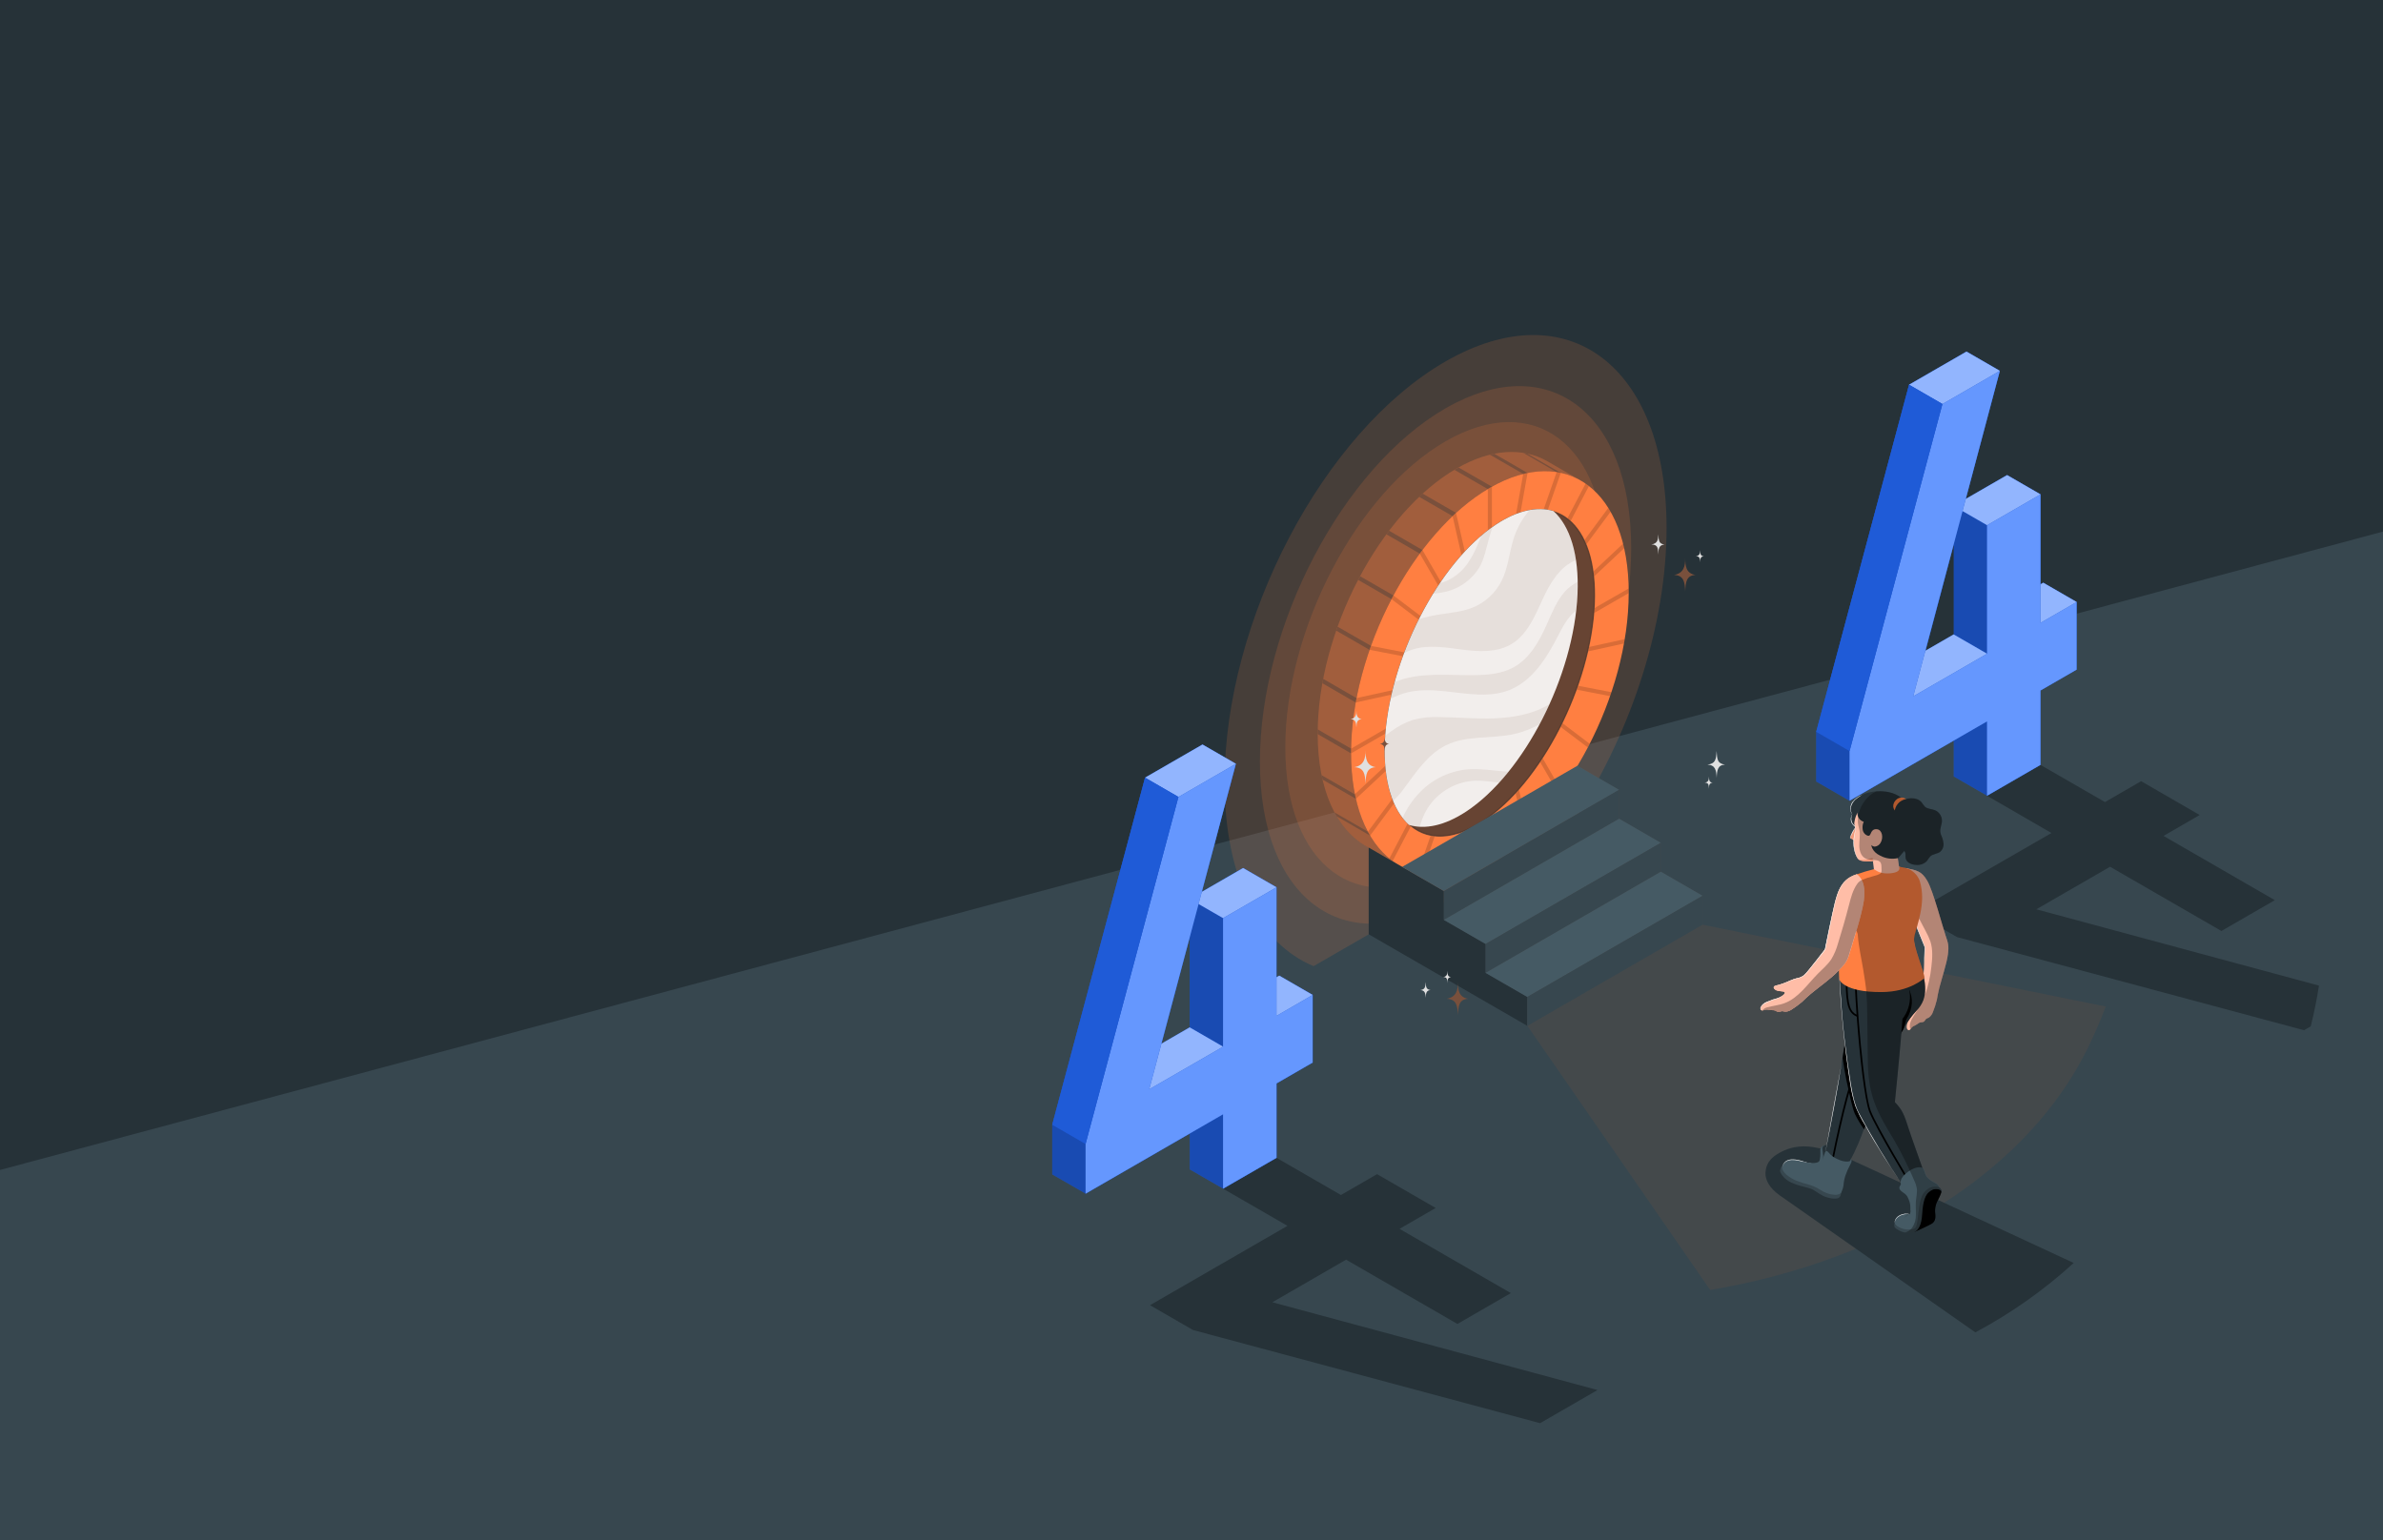 <svg width="1728" height="1117" viewBox="0 0 1728 1117" fill="none" xmlns="http://www.w3.org/2000/svg">
<g clipPath="url(#clip0_423_494)">
<rect width="1728" height="1117" fill="#FFFFFE"/>
<rect width="2066.08" height="768.775" transform="translate(-185.295 846.598) rotate(-15)" fill="#37474F"/>
<rect width="2205.84" height="899.114" transform="translate(-459 40.742) rotate(-15)" fill="#263238"/>
<path opacity="0.2" d="M1234.61 670.692V649.736L1204.34 632.262V611.306L1174.08 593.814V572.875L1143.84 555.4L1013.07 626.725L1047.04 646.238V667.194L1077.3 684.651V705.624L1107.56 723.082V744.055L1240.12 935.631C1371.4 913.469 1471.61 846.627 1513.89 760.239C1518.78 750.254 1523.14 740.194 1526.95 730.062L1234.61 670.692Z" fill="#79503C"/>
<path opacity="0.15" d="M1048.21 262.153C959.733 313.099 888 449.636 888 567.186C888 637.034 913.337 684.465 952.532 700.768L968.716 691.427L1127.84 599.571L1144.43 589.993C1183.34 528.772 1208.49 452.438 1208.49 382.811C1208.42 265.294 1136.7 211.257 1048.21 262.153Z" fill="#FF7F41"/>
<path opacity="0.15" d="M1048.21 296.151C973.862 338.946 913.592 453.677 913.592 552.462C913.592 651.248 973.862 696.658 1048.21 653.897C1122.56 611.136 1182.84 496.353 1182.84 397.568C1182.84 298.783 1122.57 253.373 1048.21 296.151Z" fill="#FF7F41"/>
<path opacity="0.15" d="M1048.21 320.113C984.051 357.168 932.035 456.547 932.035 542.086C932.035 627.625 984.051 666.973 1048.21 629.935C1112.37 592.897 1164.38 493.5 1164.38 407.944C1164.38 322.388 1112.39 283.041 1048.21 320.113Z" fill="#FF7F41"/>
<path d="M979.703 546.145C979.703 472.035 1024.77 385.936 1080.36 353.822C1104.86 339.693 1127.3 338.386 1144.74 347.692L1122.13 334.615C1104.47 324.426 1081.38 325.275 1056.17 339.846C1000.56 371.959 955.504 458.059 955.504 532.169C955.504 572.739 969.005 601.303 990.351 613.598C994.002 615.687 1007.57 623.55 1013.11 626.742C992.542 613.989 979.703 585.798 979.703 546.145Z" fill="#79503C"/>
<path opacity="0.3" d="M979.703 546.145C979.703 472.035 1024.77 385.936 1080.36 353.822C1104.86 339.693 1127.3 338.386 1144.74 347.692L1122.13 334.615C1104.47 324.426 1081.38 325.275 1056.17 339.846C1000.56 371.959 955.504 458.059 955.504 532.169C955.504 572.739 969.005 601.303 990.351 613.598C994.002 615.687 1007.57 623.55 1013.11 626.742C992.542 613.989 979.703 585.798 979.703 546.145Z" fill="#FF7F41"/>
<path d="M1119.91 369.361C1128.69 381.079 1133.39 399.725 1132.34 423.976C1129.81 483.413 1093.65 554.127 1051.61 581.791C1038.84 590.197 1026.96 593.678 1016.74 592.744C1029.51 609.726 1050.91 612.155 1075.81 595.767C1117.87 568.103 1154.03 497.44 1156.56 437.935C1158.29 396.533 1143.31 371.45 1119.91 369.361Z" fill="#79503C"/>
<path opacity="0.15" d="M1120.98 369.977C1129.42 381.864 1133.87 400.303 1132.84 423.997C1132.84 423.997 1132.84 423.997 1132.84 423.997L1132.34 423.976L1120.98 369.977ZM1120.98 369.977C1131.98 371.324 1141.04 377.936 1147.22 389.147C1153.61 400.748 1156.92 417.269 1156.06 437.914C1154.79 467.582 1145.15 500.053 1130.56 528.564C1115.97 557.08 1096.47 581.581 1075.53 595.349L1075.53 595.349C1063.14 603.504 1051.68 606.942 1041.76 606.271C1032.21 605.624 1024.05 601.163 1017.82 593.327C1027.93 593.928 1039.51 590.35 1051.88 582.208L1120.98 369.977Z" fill="black" stroke="black"/>
<path d="M1005.35 387.566L1029.55 401.542L1031.48 398.944L1007.28 384.934C1006.62 385.834 1005.99 386.632 1005.35 387.566Z" fill="#79503C"/>
<path d="M994.24 468.503L969.956 454.56C969.616 455.494 969.293 456.462 968.971 457.413L993.17 471.39C993.51 470.405 993.816 469.437 994.24 468.503Z" fill="#79503C"/>
<path d="M1104.62 328.451L1128.84 342.478C1129.83 342.648 1130.81 342.818 1131.78 343.022L1107.56 329.045C1106.59 328.791 1105.61 328.604 1104.62 328.451Z" fill="#79503C"/>
<path d="M983.117 509.549C983.304 508.496 983.508 507.426 983.711 506.373L959.512 492.397C959.291 493.45 959.087 494.503 958.9 495.572L983.117 509.549Z" fill="#79503C"/>
<path d="M1029.14 360.394L1053.34 374.371C1054.17 373.573 1055.04 372.774 1055.85 372.01L1031.6 358.034C1030.8 358.798 1029.9 359.596 1029.14 360.394Z" fill="#79503C"/>
<path d="M983.236 579.413C983.015 578.479 982.811 577.528 982.607 576.577L982.421 576.153L958.34 562.244C958.561 563.331 958.781 564.401 959.036 565.454L983.236 579.413Z" fill="#79503C"/>
<path d="M1083.52 329.079C1082.5 329.283 1081.44 329.555 1080.41 329.81L1104.62 343.786C1105.68 343.514 1106.73 343.276 1107.77 343.073L1083.52 329.079Z" fill="#79503C"/>
<path d="M1081.87 353.007L1057.67 339.082C1057.16 339.37 1056.67 339.608 1056.17 339.897L1054.7 340.797L1078.9 354.773L1080.36 353.873L1081.87 353.007Z" fill="#79503C"/>
<path d="M984.832 420.596L1009.03 434.572L1010.46 431.923L986.259 417.947C985.749 418.796 985.291 419.679 984.832 420.596Z" fill="#79503C"/>
<path d="M993.51 606.075C992.967 605.141 992.457 604.207 991.931 603.239L967.748 589.28C968.258 590.248 968.801 591.182 969.344 592.116L993.51 606.075Z" fill="#79503C"/>
<path d="M955.504 532.441L979.704 546.434V546.145C979.704 545.109 979.704 544.039 979.704 542.987L955.487 529.01C955.487 530.063 955.487 531.133 955.487 532.169L955.504 532.441Z" fill="#79503C"/>
<path d="M1080.36 353.822C1024.77 385.935 979.704 472.035 979.704 546.145C979.704 620.255 1024.77 654.338 1080.36 622.242C1135.94 590.146 1181.04 504.046 1181.04 429.919C1181.04 355.792 1135.96 321.726 1080.36 353.822ZM1156.5 437.935C1153.97 497.372 1117.82 568.086 1075.75 595.75C1033.69 623.414 1001.68 597.618 1004.21 538.13C1006.74 478.641 1042.93 407.978 1084.96 380.314C1126.99 352.65 1159.05 378.446 1156.5 437.935Z" fill="#FF7F41"/>
<g opacity="0.15">
<path d="M1059.76 402.68C1060.57 401.78 1061.37 400.863 1062.2 399.98L1055.83 372.01C1054.99 372.774 1054.14 373.556 1053.32 374.354L1059.76 402.68Z" fill="black"/>
<path d="M1078.88 354.705V384.696C1079.86 383.932 1080.85 383.184 1081.85 382.471V352.99L1080.36 353.822L1078.88 354.705Z" fill="black"/>
<path d="M1099.34 372.775C1100.43 372.35 1101.52 371.96 1102.59 371.62L1107.68 343.056C1106.65 343.26 1105.59 343.497 1104.54 343.752L1099.34 372.775Z" fill="black"/>
<path d="M1017.29 475.975L1018.35 473.156L994.24 468.486C993.901 469.437 993.561 470.388 993.238 471.339L1017.29 475.975Z" fill="black"/>
<path d="M1028.71 449.466L1030.07 446.749L1010.44 431.906L1009.03 434.573L1028.71 449.466Z" fill="black"/>
<path d="M1176.92 394.325L1155.57 414.347C1155.74 415.536 1155.89 416.741 1156.03 417.998L1177.78 397.619C1177.46 396.533 1177.21 395.412 1176.92 394.325Z" fill="black"/>
<path d="M1004.94 528.433L979.738 542.97C979.738 544.039 979.738 545.092 979.738 546.145V546.434L1004.63 532.067C1004.68 530.861 1004.82 529.639 1004.94 528.433Z" fill="black"/>
<path d="M1009.01 503.809C1009.27 502.739 1009.54 501.669 1009.8 500.582L983.694 506.339C983.491 507.392 983.287 508.462 983.1 509.515L1009.01 503.809Z" fill="black"/>
<path d="M1119.4 369.344C1120.43 369.429 1121.44 369.548 1122.42 369.718L1131.8 342.937C1130.81 342.733 1129.83 342.546 1128.82 342.376L1119.4 369.344Z" fill="black"/>
<path d="M1149.02 391.625C1149.49 392.627 1149.95 393.679 1150.39 394.749L1167.88 371.195C1167.36 370.244 1166.8 369.327 1166.18 368.427L1149.02 391.625Z" fill="black"/>
<path d="M1136.65 375.848C1137.45 376.46 1138.23 377.105 1139 377.801L1152.17 352.566C1151.38 351.937 1150.58 351.343 1149.75 350.766L1136.65 375.848Z" fill="black"/>
<path d="M1042.93 424.74L1044.76 421.972L1031.47 398.927L1029.53 401.542L1042.93 424.74Z" fill="black"/>
<path d="M1101.48 572.807C1100.68 573.741 1099.78 574.641 1099.05 575.524L1105.42 603.579C1106.27 602.815 1107.12 601.982 1107.94 601.184L1101.48 572.807Z" fill="black"/>
<path d="M1133.05 524.561C1132.61 525.478 1132.15 526.378 1131.69 527.278L1151.38 542.155L1152.75 539.454L1133.05 524.561Z" fill="black"/>
<path d="M1118.69 550L1116.85 552.785L1130.18 575.881C1130.83 575.015 1131.49 574.183 1132.12 573.283L1118.69 550Z" fill="black"/>
<path d="M1144.4 497.406C1144.06 498.357 1143.73 499.308 1143.38 500.243L1167.49 504.896C1167.83 503.945 1168.15 502.994 1168.48 502.043L1144.4 497.406Z" fill="black"/>
<path d="M1152.36 469.233C1152.14 470.303 1151.92 471.373 1151.66 472.426L1177.65 466.737C1177.83 465.667 1178 464.614 1178.19 463.561L1152.36 469.233Z" fill="black"/>
<path d="M1181.04 426.795L1156.32 440.975C1156.32 442.164 1156.16 443.352 1156.08 444.558L1181.04 430.208V429.919C1181.04 428.867 1181.04 427.831 1181.04 426.795Z" fill="black"/>
<path d="M1081.85 621.342V591.386C1080.87 592.15 1079.86 592.897 1078.88 593.61V623.091L1080.36 622.242C1080.85 621.954 1081.36 621.631 1081.85 621.342Z" fill="black"/>
<path d="M1010.9 582.674C1010.44 581.638 1010 580.568 1009.58 579.447L991.931 603.222C992.44 604.19 992.984 605.141 993.527 606.058L1010.9 582.674Z" fill="black"/>
<path d="M1023.01 599.401C1022.23 598.756 1021.46 598.077 1020.72 597.346L1007.47 622.684C1008.25 623.329 1009.05 623.94 1009.86 624.535L1023.01 599.401Z" fill="black"/>
<path d="M1060.81 603.545C1059.72 603.952 1058.65 604.309 1057.58 604.649L1052.49 633.128C1053.54 632.924 1054.59 632.703 1055.65 632.449L1060.81 603.545Z" fill="black"/>
<path d="M1040.35 606.653C1039.33 606.551 1038.34 606.398 1037.36 606.211L1028.09 632.873C1029.07 633.111 1030.06 633.298 1031.04 633.468L1040.35 606.653Z" fill="black"/>
<path d="M1004.89 559.188C1004.75 557.965 1004.63 556.708 1004.53 555.435L982.455 576.034C982.692 577.172 982.93 578.293 983.185 579.43L1004.89 559.188Z" fill="black"/>
</g>
<path d="M1107.53 744.072L992.491 677.655V614.77L1016.71 628.746L1047 646.255V667.211L1077.27 684.669V705.642L1107.53 723.099V744.072Z" fill="#263238"/>
<path d="M1016.74 628.78L1143.84 555.4L1174.08 572.875L1047 646.255L1016.74 628.78Z" fill="#455A64"/>
<path d="M1047 646.255V667.211L1174.08 593.831V572.875L1047 646.255Z" fill="#37474F"/>
<path d="M1047 667.211L1174.08 593.831L1204.34 611.306L1077.27 684.669L1047 667.211Z" fill="#455A64"/>
<path d="M1077.27 684.669V705.642L1204.34 632.262V611.306L1077.27 684.669Z" fill="#37474F"/>
<path d="M1077.27 705.642L1204.34 632.262L1234.61 649.736L1107.53 723.099L1077.27 705.642Z" fill="#455A64"/>
<path d="M1107.53 723.099V744.072L1234.61 670.692V649.736L1107.53 723.099Z" fill="#37474F"/>
<path d="M1143.92 430.785C1141.39 490.223 1105.22 560.937 1063.17 588.618C1047.55 598.892 1033.32 601.796 1021.7 598.314C1009.81 587.463 1003.02 566.677 1004.21 538.164C1006.76 478.726 1042.93 408.012 1084.96 380.348C1100.6 370.057 1114.86 367.17 1126.46 370.669C1138.42 381.537 1145.14 402.255 1143.92 430.785Z" fill="#79503C"/>
<path opacity="0.9" d="M1143.92 430.785C1141.39 490.223 1105.22 560.937 1063.17 588.618C1047.55 598.892 1033.32 601.796 1021.7 598.314C1009.81 587.463 1003.02 566.677 1004.21 538.164C1006.76 478.726 1042.93 408.012 1084.96 380.348C1100.6 370.057 1114.86 367.17 1126.46 370.669C1138.42 381.537 1145.14 402.255 1143.92 430.785Z" fill="white"/>
<path opacity="0.1" d="M1062.98 558.151C1049.86 559.671 1037.71 565.847 1028.75 575.558C1023.91 580.754 1019.96 586.717 1017.06 593.203C1018.46 595.03 1020.01 596.734 1021.7 598.297C1024.2 599.028 1026.78 599.472 1029.38 599.622C1030.06 597.924 1030.57 596.14 1031.16 594.425C1034.1 586.439 1039.33 579.499 1046.2 574.48C1053.07 569.461 1061.28 566.586 1069.78 566.218C1075.6 566.065 1081.38 567.118 1087.17 567.576C1089.46 565.046 1091.7 562.482 1093.96 559.697C1083.7 559.17 1073.12 557.132 1062.98 558.151ZM1060.47 471.186C1072.36 472.731 1085.33 473.393 1095.73 467.314C1107.49 460.419 1113.08 446.748 1118.75 434.368C1124.03 422.872 1131.25 410.729 1142.78 406.28C1140.39 390.198 1134.65 378.09 1126.45 370.618C1120.85 369.007 1114.95 368.757 1109.24 369.887C1103.49 376.475 1099.3 384.277 1096.98 392.711C1094.27 402.221 1093.31 412.326 1088.95 421.173C1084.51 430.069 1076.96 437.033 1067.74 440.754C1060.47 443.641 1052.57 444.337 1044.85 445.526C1039.46 446.322 1034.13 447.49 1028.9 449.024C1024.87 457.036 1021.27 465.262 1018.13 473.665C1020.22 472.599 1022.39 471.707 1024.62 470.999C1036.15 467.45 1048.58 469.657 1060.47 471.186ZM1072.63 411.748C1076.43 405.176 1077.72 397.517 1079.81 390.198C1080.56 387.464 1081.51 384.798 1082.39 382.131C1079.68 384.045 1076.98 386.128 1074.31 388.381C1070.47 397.704 1066.74 407.061 1059.66 414.092C1056.05 417.628 1051.74 420.37 1047 422.141C1046.11 422.44 1045.19 422.651 1044.25 422.77C1042.52 425.317 1040.82 427.921 1039.16 430.581C1042.99 430.274 1046.79 429.626 1050.5 428.645C1059.7 425.885 1067.58 419.857 1072.65 411.697L1072.63 411.748ZM1143.95 422.056C1140.63 423.778 1137.63 426.045 1135.06 428.764C1128.74 435.693 1125.34 444.677 1121.47 453.236C1116.07 465.429 1109.02 477.843 1097.29 484.16C1089.48 488.355 1080.31 489.408 1071.53 489.645C1054.8 490.104 1037.82 487.947 1021.46 491.53C1017.94 492.3 1014.49 493.397 1011.17 494.808C1010.04 498.872 1009.05 502.92 1008.2 506.95C1012.01 504.935 1016.04 503.367 1020.21 502.28C1044.37 496.167 1071.15 509.582 1094.3 500.582C1111.28 493.942 1121.62 477.079 1129.96 460.878C1133.36 454.272 1137.01 447.292 1142.87 442.91C1143.32 438.869 1143.64 434.861 1143.82 430.887C1144.04 427.745 1144.07 424.841 1144.02 422.005L1143.95 422.056ZM1083.67 521.045C1070.59 521.521 1057.53 520.298 1044.46 520.111C1037.76 519.747 1031.04 520.434 1024.55 522.149C1018.87 524.07 1013.53 526.872 1008.73 530.453C1007.25 531.506 1005.82 532.593 1004.41 533.697C1004.31 535.208 1004.21 536.703 1004.14 538.18C1003.41 555.417 1005.6 569.801 1010.07 580.907C1012.95 578.402 1015.52 575.55 1017.71 572.416C1026.69 560.274 1035.35 546.841 1048.97 540.337C1063.6 533.357 1080.83 535.854 1096.73 532.661C1103.68 531.241 1110.36 528.712 1116.51 525.172C1119.03 520.462 1121.4 515.662 1123.63 510.771C1122.95 511.179 1122.25 511.569 1121.56 511.96C1110.06 518.26 1096.8 520.519 1083.74 520.994L1083.67 521.045Z" fill="#79503C"/>
<path d="M1222.03 404.895C1222.03 410.669 1220.95 415.798 1213.88 417.037C1221.12 417.343 1221.62 422.132 1222.03 428.823C1222.27 422.183 1222.9 417.343 1229.45 417.037C1222.69 415.916 1222.03 410.669 1222.03 404.895Z" fill="#79503C"/>
<path d="M1057.2 712.289C1057.2 718.063 1056.12 723.192 1049.05 724.431C1056.29 724.737 1056.8 729.526 1057.2 736.217C1057.44 729.56 1058.07 724.737 1064.62 724.431C1057.83 723.293 1057.2 718.063 1057.2 712.289Z" fill="#79503C"/>
<path d="M1004.1 534.384C1004.1 536.914 1003.62 539.139 1000.53 539.682C1003.69 539.818 1003.93 541.941 1004.1 544.777C1004.2 541.873 1004.47 539.682 1007.34 539.682C1004.37 539.19 1004.1 536.914 1004.1 534.384Z" fill="#79503C"/>
<path d="M990.209 544.318C990.209 550.075 989.105 555.204 982.058 556.444C989.292 556.749 989.801 561.538 990.209 568.246C990.43 561.589 991.058 556.766 997.63 556.444C990.837 555.408 990.209 550.075 990.209 544.318Z" fill="#E0E0E0"/>
<path d="M983.586 515.381C983.586 518.353 983.026 520.968 979.408 521.613C983.111 521.766 983.382 524.246 983.586 527.659C983.705 524.263 984.028 521.766 987.407 521.613C983.909 521.036 983.586 518.353 983.586 515.381Z" fill="#E0E0E0"/>
<path d="M1202.42 387.539C1202.42 390.936 1202.33 394.162 1197.46 394.927C1202.55 394.927 1202.21 398.102 1202.47 402.178C1202.6 398.102 1202.96 395.181 1206.99 394.994C1202.83 394.298 1202.94 392.379 1202.42 387.539Z" fill="#E0E0E0"/>
<path d="M1244.77 544.709C1244.41 551.077 1243.91 553.828 1238.15 554.593C1244.01 554.915 1244.5 558.804 1244.84 564.221C1245.03 558.804 1245.5 554.864 1250.85 554.593C1245.35 553.71 1245.21 551.162 1244.77 544.709Z" fill="#E0E0E0"/>
<path d="M1033.8 712.34C1033.6 716.059 1033.31 717.655 1029.95 718.114C1033.34 718.301 1033.65 720.542 1033.85 723.701C1033.96 720.542 1034.23 718.25 1037.35 718.114C1034.19 717.57 1034.06 716.11 1033.8 712.34Z" fill="#E0E0E0"/>
<path d="M1232.75 398.985C1232.75 401.04 1232.75 403.01 1229.74 403.469C1232.87 403.469 1232.63 405.388 1232.78 407.85C1232.87 405.388 1233.07 403.621 1235.5 403.503C1232.99 403.078 1233.05 401.923 1232.75 398.985Z" fill="#E0E0E0"/>
<path d="M1239.15 563.22C1239.15 565.258 1239.15 567.227 1236.14 567.686C1239.25 567.686 1239.01 569.622 1239.17 572.084C1239.25 569.622 1239.47 567.839 1241.9 567.737C1239.39 567.295 1239.46 566.141 1239.15 563.22Z" fill="#E0E0E0"/>
<path d="M1049.48 704.239C1049.48 706.277 1049.48 708.247 1046.47 708.706C1049.6 708.706 1049.36 710.625 1049.51 713.087C1049.6 710.625 1049.82 708.858 1052.24 708.74C1049.77 708.332 1049.83 707.16 1049.48 704.239Z" fill="#E0E0E0"/>
<path d="M1476.62 659.532L1530.09 628.658L1610.83 675.257L1649.56 652.892L1568.85 606.293L1595.07 591.145L1552.61 566.605L1526.39 581.753L1479.59 554.769L1440.83 577.151L1487.59 604.204L1387.88 661.671L1419.08 679.673L1670.72 747.227L1675.61 744.408C1678.01 734.763 1680 724.919 1681.57 714.877L1476.62 659.532Z" fill="#263238"/>
<path d="M1481.64 422.648L1479.64 423.803V358.557L1455.42 344.581L1425.46 361.869L1450.17 268.976L1425.97 255L1384.32 279.047L1317 530.756V566.843L1341.2 580.819L1416.75 537.175V563.175L1440.97 577.151L1479.59 554.769V500.834L1505.79 485.702V436.624L1481.64 422.648ZM1416.75 460.161L1396.26 472.049L1416.75 394.916V460.161Z" fill="#246BFD"/>
<path opacity="0.3" d="M1481.64 422.648L1479.64 423.803V358.557L1455.42 344.581L1425.46 361.869L1450.17 268.976L1425.97 255L1384.32 279.047L1317 530.756V566.843L1341.2 580.819L1416.75 537.175V563.175L1440.97 577.151L1479.59 554.769V500.834L1505.79 485.702V436.624L1481.64 422.648ZM1416.75 460.161L1396.26 472.049L1416.75 394.916V460.161Z" fill="black"/>
<path d="M1479.62 451.755V358.557L1440.88 380.923V474.138L1387.39 505.011L1450.17 268.976L1408.52 293.023L1341.2 544.732V580.752L1440.88 523.216V577.151L1479.62 554.769V500.834L1505.84 485.702V436.624L1479.62 451.755Z" fill="#246BFD"/>
<path opacity="0.3" d="M1479.62 451.755V358.557L1440.88 380.923V474.138L1387.39 505.011L1450.17 268.976L1408.52 293.023L1341.2 544.732V580.752L1440.88 523.216V577.151L1479.62 554.769V500.834L1505.84 485.702V436.624L1479.62 451.755Z" fill="white"/>
<path d="M1450.17 268.976L1425.97 255L1384.32 279.047L1408.52 293.023L1450.17 268.976Z" fill="#246BFD"/>
<path opacity="0.5" d="M1450.17 268.976L1425.97 255L1384.32 279.047L1408.52 293.023L1450.17 268.976Z" fill="white"/>
<path d="M1455.42 344.581L1479.62 358.557L1440.88 380.923L1423.12 370.665L1425.47 361.869L1455.42 344.581Z" fill="#246BFD"/>
<path opacity="0.5" d="M1455.42 344.581L1479.62 358.557L1440.88 380.923L1423.12 370.665L1425.47 361.869L1455.42 344.581Z" fill="white"/>
<path d="M1440.88 474.138L1416.67 460.161L1396.17 471.998L1387.39 505.011L1440.88 474.138Z" fill="#246BFD"/>
<path opacity="0.5" d="M1440.88 474.138L1416.67 460.161L1396.17 471.998L1387.39 505.011L1440.88 474.138Z" fill="white"/>
<path d="M1505.84 436.624L1481.64 422.648L1479.62 423.803V451.755L1505.84 436.624Z" fill="#246BFD"/>
<path opacity="0.5" d="M1479.62 451.755L1505.84 436.624L1481.64 422.648L1479.62 423.803V451.755Z" fill="white"/>
<path d="M1341.2 544.733L1317 530.756L1384.32 279.047L1408.52 293.023L1341.2 544.733Z" fill="#246BFD"/>
<path opacity="0.15" d="M1341.2 544.733L1317 530.756L1384.32 279.047L1408.52 293.023L1341.2 544.733Z" fill="black"/>
<path d="M1041.07 876.161L998.559 851.622L972.356 866.753L925.638 839.786L886.885 862.151L933.603 889.119L833.917 946.671L865.114 964.689L1116.77 1032.24L1158.43 1008.2L922.615 944.549L976.109 913.658L1056.83 960.274L1095.58 937.892L1014.85 891.293L1041.07 876.161Z" fill="#263238"/>
<path d="M927.642 707.648L925.638 708.819V643.506L901.421 629.53L871.465 646.903L896.174 554.01L871.974 540.034L830.317 564.047L763 815.773V851.792L787.267 865.768L862.753 822.192V848.175L886.953 862.151L925.706 839.786V785.834L951.909 770.702V721.624L927.642 707.648ZM862.685 745.161L842.188 757.049L862.685 679.984V745.161Z" fill="#246BFD"/>
<path opacity="0.3" d="M927.642 707.648L925.638 708.819V643.506L901.421 629.53L871.465 646.903L896.174 554.01L871.974 540.034L830.317 564.047L763 815.773V851.792L787.267 865.768L862.753 822.192V848.175L886.953 862.151L925.706 839.786V785.834L951.909 770.702V721.624L927.642 707.648ZM862.685 745.161L842.188 757.049L862.685 679.984V745.161Z" fill="black"/>
<path d="M925.638 736.772V643.557L886.885 665.923V759.138L833.391 790.011L896.191 553.976L854.534 578.023L787.199 829.732V865.769L886.885 808.216V862.151L925.638 839.786V785.834L951.841 770.702V721.624L925.638 736.772Z" fill="#246BFD"/>
<path opacity="0.3" d="M925.638 736.772V643.557L886.885 665.923V759.138L833.391 790.011L896.191 553.976L854.534 578.023L787.199 829.732V865.769L886.885 808.216V862.151L925.638 839.786V785.834L951.841 770.702V721.624L925.638 736.772Z" fill="white"/>
<path d="M896.191 553.976L871.974 540L830.317 564.047L854.534 578.023L896.191 553.976Z" fill="#246BFD"/>
<path opacity="0.5" d="M896.191 553.976L871.974 540L830.317 564.047L854.534 578.023L896.191 553.976Z" fill="white"/>
<path d="M901.421 629.581L925.638 643.557L886.885 665.922L869.121 655.682L871.465 646.885L901.421 629.581Z" fill="#246BFD"/>
<path opacity="0.5" d="M901.421 629.581L925.638 643.557L886.885 665.922L869.121 655.682L871.465 646.885L901.421 629.581Z" fill="white"/>
<path d="M886.885 759.137L862.685 745.161L842.188 756.998L833.391 790.011L886.885 759.137Z" fill="#246BFD"/>
<path opacity="0.5" d="M886.885 759.137L862.685 745.161L842.188 756.998L833.391 790.011L886.885 759.137Z" fill="white"/>
<path d="M951.841 721.624L927.642 707.647L925.638 708.819V736.772L951.841 721.624Z" fill="#246BFD"/>
<path opacity="0.5" d="M925.638 736.772L951.841 721.624L927.642 707.647L925.638 708.819V736.772Z" fill="white"/>
<path d="M787.199 829.732L763 815.773L830.317 564.047L854.534 578.023L787.199 829.732Z" fill="#246BFD"/>
<path opacity="0.15" d="M787.199 829.732L763 815.773L830.317 564.047L854.534 578.023L787.199 829.732Z" fill="black"/>
<path d="M1336.07 838.364C1329.3 835.274 1322.13 833.131 1314.77 831.996C1310.27 831.25 1305.67 831.29 1301.19 832.115C1297.99 832.768 1294.9 833.842 1291.98 835.308C1282 840.266 1280.55 845.786 1280.23 850.456C1279.91 855.126 1282.49 861.375 1290.74 867.149L1432.39 966.376C1458.17 952.64 1482.13 935.73 1503.72 916.041C1442.17 887.443 1341.74 840.793 1336.07 838.364Z" fill="#263238"/>
<path d="M1381.39 629.535C1390.09 631.233 1393.48 631.828 1397.64 639.028C1401.81 646.229 1408.87 672.992 1410.81 678.546C1412.74 684.099 1413.32 686.12 1412.5 692.301C1411.67 698.754 1407.87 710.217 1406.27 716.501C1405.52 719.405 1405.03 722.241 1404.49 725.213C1403.74 728.254 1402.77 731.239 1401.6 734.145C1401.1 735.562 1400.23 736.818 1399.07 737.779C1398.36 738.408 1397.37 738.476 1396.69 739.053C1396.01 739.63 1395.83 740.649 1394.88 741.125C1393.93 741.6 1392.6 741.329 1391.67 741.872C1390.75 742.547 1389.79 743.171 1388.8 743.74C1387.89 744.006 1387.05 744.489 1386.37 745.15C1385.76 745.812 1385.18 747.306 1384.08 747.187C1382.97 747.069 1382.65 745.88 1382.6 744.861C1382.64 742.862 1383.32 740.927 1384.53 739.342C1385.62 737.576 1386.8 735.875 1388.08 734.247C1389.33 732.737 1390.22 730.968 1390.7 729.068C1391.09 727.794 1390.97 726.181 1389.32 726.911C1387.4 727.794 1385.37 729.628 1383.06 729.22C1381.46 728.949 1381.36 727.692 1382.29 726.639C1383.83 724.904 1385.24 723.059 1386.5 721.12C1387.8 719.133 1388.87 717.044 1390.21 715.108C1390.93 714.102 1391.72 713.143 1392.57 712.238C1394.91 709.691 1394.81 706.21 1395.08 702.966C1395.45 698.466 1395.78 686.918 1395.78 686.918L1385.25 660.986L1381.39 629.535Z" fill="#FFBDA7"/>
<path d="M1395.1 702.966C1395.2 697.616 1395.42 692.267 1395.62 686.918C1392.23 678.664 1388.59 669.579 1385.26 660.986C1388.93 669.579 1392.5 678.211 1395.96 686.884C1395.69 692.25 1395.45 697.616 1395.1 702.966V702.966Z" fill="white"/>
<path d="M1322.69 830.927C1325.67 829.874 1327.9 829.772 1327.87 831.249C1327.46 833.07 1326.82 834.829 1325.95 836.48L1323.57 839.757L1322.43 842.984C1322.43 842.984 1321.04 844.682 1320.95 844.852C1320.87 845.022 1320.41 838.823 1320.41 838.823C1320.41 838.823 1318.73 831.691 1322.69 830.927Z" fill="#263238"/>
<path d="M1354.78 704.851C1354.78 704.851 1347.99 712.918 1343.96 728.032C1340.25 742.079 1337.42 756.343 1335.47 770.742C1334.51 777.178 1332.94 785.296 1330.63 797.913C1328.85 807.627 1323.25 837.414 1323.25 837.414C1323.25 837.414 1326.47 842.78 1330.38 844.411C1335.98 846.754 1341.38 845.684 1342.1 840.674C1342.1 840.674 1345.8 834.765 1351.42 819.515C1354.12 812.514 1356.28 805.315 1357.87 797.981C1358.43 793.379 1358.59 788.737 1358.37 784.107L1380.92 744.895C1383.41 740.599 1386.4 736.61 1389.82 733.008C1391.93 730.845 1393.59 728.282 1394.69 725.468C1398.43 715.278 1392.99 701.574 1392.99 701.574L1354.78 704.851Z" fill="#263238"/>
<path d="M1335.56 770.725C1331.92 793.056 1327.76 815.303 1323.33 837.481C1327.24 815.201 1331.41 792.971 1335.56 770.725Z" fill="white"/>
<path d="M1326.76 854.65L1325.56 854.413C1325.64 853.954 1334.68 807.457 1340.99 787.928C1347.31 768.398 1363.87 729.611 1364.04 729.22L1365.17 729.713C1365.01 730.086 1348.48 768.857 1342.18 788.318C1335.88 807.78 1326.86 854.192 1326.76 854.65Z" fill="black"/>
<path d="M1384.47 717.91H1347.43C1346.07 721.199 1344.94 724.575 1344.03 728.015C1340.61 740.948 1337.97 754.076 1336.14 767.328C1337.04 773.391 1338.05 779.623 1338.99 783.903C1341.48 795.213 1343.05 803.194 1345.02 807.865C1346.92 811.812 1349.16 815.586 1351.73 819.141C1354.36 812.282 1356.47 805.23 1358.03 798.049C1358.58 793.446 1358.75 788.805 1358.52 784.174L1380.59 745.88L1382.17 739.851C1387.66 730.732 1387.03 723.888 1384.47 717.91Z" fill="black"/>
<path d="M1292.32 845.99C1291.66 845.684 1290.84 848.282 1290.78 849.216C1290.71 850.15 1292.47 853.954 1297.11 856.756C1301.75 859.558 1309.71 861.121 1312.7 862.055C1315.69 862.989 1318.08 865.451 1322.02 867.37C1325.52 869.068 1330.8 869.968 1333.11 868.933C1333.56 868.667 1333.94 868.308 1334.23 867.88C1334.53 867.451 1334.72 866.965 1334.81 866.453C1335.44 864.534 1335.39 864.093 1335.15 864.025L1292.32 845.99Z" fill="#37474F"/>
<path d="M1336.8 859.779C1336.49 861.741 1335.84 863.632 1334.88 865.367C1334.2 865.875 1333.43 866.243 1332.61 866.45C1331.8 866.657 1330.94 866.699 1330.11 866.572C1326.51 866.315 1323.05 865.107 1320.07 863.074C1317.8 861.595 1315.34 860.413 1312.77 859.559C1309.23 858.705 1305.75 857.604 1302.36 856.264C1299.83 855.196 1297.48 853.753 1295.38 851.985C1293.68 850.388 1292.1 848.588 1292.27 846.347C1292.65 844.935 1293.46 843.677 1294.59 842.743C1295.71 841.81 1297.1 841.247 1298.55 841.133C1301.34 840.991 1304.13 841.413 1306.76 842.373C1309.3 843.235 1311.94 843.805 1314.62 844.071C1316.45 844.224 1318.61 845.769 1320.04 844.156C1321.73 842.288 1322.4 837.872 1323.53 835.665C1323.72 835.308 1323.98 834.918 1324.37 834.833C1324.76 834.748 1325.4 835.223 1325.76 835.699C1327.42 837.774 1329.55 839.427 1331.98 840.522C1338.53 843.765 1341.57 842.05 1341.57 842.05L1342.18 840.691C1342.18 840.691 1343.49 841.422 1341.82 844.479C1340.42 846.992 1339.24 849.623 1338.29 852.341C1337.47 854.743 1336.96 857.245 1336.8 859.779V859.779Z" fill="#455A64"/>
<path d="M1292.32 846.346C1294.38 838.738 1303 840.776 1308.57 842.695C1310.55 843.391 1312.59 843.863 1314.67 844.105C1312.57 844.011 1310.49 843.639 1308.49 843.001C1302.99 841.303 1294.72 839.129 1292.32 846.397V846.346Z" fill="white"/>
<path d="M1307.98 842.712C1305.18 842.967 1304.41 847.501 1304.41 847.501C1306.92 848.849 1309.66 849.735 1312.48 850.116C1314.44 850.456 1316.46 850.051 1318.14 848.98C1319.82 847.909 1321.04 846.249 1321.56 844.325C1322.75 840.538 1321.67 835.24 1321.45 833.525C1321.32 832.935 1321.42 832.319 1321.74 831.806C1322.06 831.293 1322.56 830.922 1323.14 830.773C1322.66 830.818 1322.2 830.962 1321.77 831.195C1321.35 831.428 1320.98 831.745 1320.69 832.127C1320.39 832.51 1320.18 832.949 1320.06 833.417C1319.94 833.885 1319.92 834.373 1320 834.849C1320.09 836.887 1320 840.912 1319.14 842.253C1318.27 843.595 1313.94 844.189 1307.98 842.712Z" fill="#455A64"/>
<path d="M1378.18 704.851C1382.26 709.672 1384.65 715.697 1384.98 722.003C1385.26 728.129 1383.33 734.153 1379.56 738.985C1378.15 759.636 1374.07 799.391 1374.07 799.391C1379.52 804.995 1380.87 808.629 1384.09 818.683C1386.01 824.796 1393.21 844.444 1395 849.913C1385.45 851.085 1380.26 860.578 1380.26 860.578C1380.26 860.578 1363.44 835.75 1355.36 821.145C1349.36 810.344 1346.6 806.404 1344.81 800.019C1342.61 792.055 1342.01 787.945 1340.04 774.546C1338.07 761.147 1336.19 744.097 1335.22 730.885C1334.25 717.673 1333.52 703.713 1333.52 703.713L1378.18 704.851Z" fill="#263238"/>
<path d="M1380.32 860.526C1370.52 846.091 1360.91 831.487 1352.49 816.203C1349.72 811.746 1347.34 807.059 1345.37 802.193C1343.8 797.193 1342.6 792.084 1341.77 786.909C1337.44 759.318 1334.7 731.5 1333.55 703.594L1334.98 724.482C1336.27 745.387 1338.87 766.19 1342.2 786.841C1343.4 793.634 1344.66 800.647 1347.75 806.897C1357.66 825.341 1368.54 843.253 1380.32 860.56V860.526Z" fill="white"/>
<path d="M1356.57 805.827C1351.62 793.226 1345.7 724.635 1346 700.928H1344.76C1344.66 708.859 1345.25 721.782 1346.27 735.962C1342.25 733.925 1339.65 730.188 1339.65 711.406H1338.41C1338.41 730.29 1340.87 734.859 1346.38 737.389C1348.45 765.477 1352.15 797.964 1355.41 806.302C1360.25 818.631 1385.5 860.289 1385.74 860.645L1386.81 860C1386.56 859.626 1361.37 818.071 1356.57 805.827Z" fill="black"/>
<path d="M1378.93 858.42C1377.42 860.56 1375.7 862.072 1380 864.925C1383.4 867.115 1383.52 868.881 1384.55 871.225C1385.23 873.51 1385.5 875.894 1385.37 878.273C1385.37 878.273 1391.07 869.663 1389.41 864.109C1387.74 858.556 1378.93 858.42 1378.93 858.42Z" fill="#455A64"/>
<path d="M1397.22 853.496C1398.83 855.191 1400.72 856.594 1402.81 857.639C1404.25 858.539 1405.75 859.338 1406.2 861.036C1406.2 861.223 1405.35 862.242 1405.37 862.428C1405.45 863.238 1405.42 864.054 1405.29 864.857C1404.96 867.659 1403.44 869.731 1403.1 872.516C1402.99 873.628 1402.79 874.729 1402.5 875.81C1402.26 877.126 1402.15 878.463 1402.18 879.801C1402.09 881.194 1401.99 882.586 1401.92 883.979C1401.85 884.571 1401.85 885.17 1401.92 885.762C1402.04 886.356 1392.57 891.128 1388.75 892.962C1388.52 893.072 1388.29 893.168 1388.05 893.251C1385.72 893.885 1383.24 893.644 1381.07 892.572C1373.46 889.804 1373.94 887.052 1373.94 887.052C1373.98 885.913 1374.34 884.808 1374.98 883.864C1375.62 882.921 1376.51 882.177 1377.56 881.72C1378.02 881.45 1378.51 881.229 1379.02 881.058V881.058C1380.91 880.355 1382.97 880.254 1384.93 880.769C1385.31 879.638 1385.49 878.448 1385.45 877.254C1385.61 875.469 1385.64 873.676 1385.54 871.887C1385.2 869.867 1384.42 867.946 1383.24 866.266C1381.63 864.042 1379.85 861.172 1378.78 859.609C1377.71 858.047 1377.42 854.277 1383.75 849.743C1389.83 845.412 1394.28 846.346 1395.15 848.129C1395.63 849.992 1396.33 851.792 1397.22 853.496V853.496Z" fill="#455A64"/>
<path d="M1373.84 887.069C1373.84 881.822 1380.53 879.19 1384.89 880.735C1380.43 879.903 1374.48 881.975 1373.84 887.069Z" fill="white"/>
<path opacity="0.1" d="M1380.87 883.486C1381.37 882.191 1382.33 881.123 1383.57 880.48C1384.01 880.532 1384.46 880.617 1384.89 880.735C1384.13 881.465 1381.39 882.552 1380.87 883.486Z" fill="black"/>
<path d="M1407.09 862.683C1408.79 863.396 1407.38 866.079 1405.39 870.24C1403.59 873.315 1402.88 876.901 1403.35 880.429C1403.76 884.114 1402.89 885.914 1401.3 887.222C1399.7 888.53 1387.85 893.709 1387.85 893.709C1390.66 890.15 1392.3 885.797 1392.52 881.261C1393.16 873.144 1393.94 867.93 1397.98 864.381C1399.24 863.364 1400.73 862.676 1402.32 862.38C1403.91 862.083 1405.55 862.188 1407.09 862.683V862.683Z" fill="black"/>
<path d="M1373.84 887.052C1374.02 888.649 1378.56 891.875 1383.91 891.807C1389.26 891.739 1389.71 890.602 1390.55 884.335C1391.38 878.069 1391.96 869.357 1394.67 865.655C1397.39 861.953 1400.96 859.711 1406.17 861.07C1406.76 861.358 1408.38 862.972 1407.78 864.466C1407.78 864.466 1407.78 863.277 1405.64 862.649C1403.81 862.123 1401.62 862.174 1398.56 864.823C1394.98 867.897 1394.18 875.148 1393.77 881.363C1393.37 887.579 1391.43 893.54 1386.28 894.1C1384.06 894.401 1381.8 894.213 1379.66 893.55C1377.52 892.887 1375.55 891.765 1373.89 890.262C1373.57 889.219 1373.55 888.105 1373.84 887.052Z" fill="#37474F"/>
<path d="M1343.17 590.544C1342.47 589.568 1342.05 588.429 1341.93 587.238C1341.81 586.047 1342 584.845 1342.49 583.751C1343.35 581.544 1345.15 579.217 1350.4 576.5C1356.65 573.273 1373.8 570.964 1382.29 582.189C1383.52 583.887 1366.64 615.559 1367.47 622.131C1363.09 617.529 1348.63 601.345 1348.63 601.345C1345.24 599.884 1343.13 598.645 1342.4 595.418C1342.14 593.753 1342.41 592.048 1343.17 590.544Z" fill="#263238"/>
<path d="M1348.63 601.26C1343.54 599.918 1340.3 595.452 1343.17 590.493C1340.99 595.588 1343.9 599.29 1348.63 601.26Z" fill="white"/>
<path d="M1343.17 590.544C1341.03 588.2 1341.55 584.43 1343.17 581.917C1345.04 579.479 1347.54 577.594 1350.4 576.466C1349.1 577.217 1347.84 578.045 1346.63 578.945C1343.08 581.408 1340.43 586.587 1343.23 590.544H1343.17Z" fill="white"/>
<path d="M1345.75 599.562C1345.75 599.562 1341.11 607.119 1341.64 607.747C1342.7 608.595 1343.84 609.35 1345.03 610.006L1345.75 599.562Z" fill="#F0997A"/>
<path d="M1345.75 599.562C1344.59 601.99 1343.2 604.283 1342.06 606.694C1341.91 607.085 1341.59 607.543 1341.81 607.815C1342.1 608.151 1342.44 608.438 1342.83 608.664C1342.37 608.409 1341.6 608.205 1341.5 607.594C1342.44 604.689 1343.87 601.97 1345.75 599.562Z" fill="white"/>
<path d="M1351.49 585.738C1348.38 587.216 1345.7 589.593 1344.69 596.403C1344.44 598.186 1345.83 600.615 1345.2 602.975C1342.5 613.164 1345.71 621.656 1347.68 623.439C1349.01 624.695 1355.97 625.256 1359.57 624.237C1364.14 622.963 1374.07 618.48 1378.81 611.33C1384.38 602.839 1385.6 591.631 1379.47 587.097C1370.83 580.712 1354.8 584.176 1351.49 585.738Z" fill="#FFBDA7"/>
<path d="M1344.73 596.403C1344.73 598.712 1346.09 600.971 1345.31 603.332C1343.86 609.904 1343.76 617.715 1347.72 623.438C1343.37 617.902 1343.37 609.853 1345.03 603.264C1345.82 601.022 1344.52 598.729 1344.73 596.471V596.403Z" fill="white"/>
<path d="M1375.25 616.136L1377.05 628.652C1379.85 629.246 1380.1 632.558 1378.74 635.054L1379.41 638.587L1360.25 642.017L1358.11 624.508L1375.25 616.136Z" fill="#FFBDA7"/>
<path d="M1348.09 623.693C1349.79 624.593 1353.27 625.256 1358.13 624.576L1357.84 622.097C1356.3 622.675 1354.71 623.129 1353.1 623.456C1351.45 623.782 1349.76 623.862 1348.09 623.693V623.693Z" fill="#F0997A"/>
<path d="M1346.9 589.372C1346.77 590.842 1347.16 592.31 1347.99 593.528C1348.82 594.745 1350.05 595.635 1351.47 596.046C1350.71 597.673 1350.43 599.48 1350.66 601.26C1350.72 602.311 1351.08 603.322 1351.7 604.174C1352.32 605.026 1353.17 605.682 1354.15 606.066C1355.5 606.524 1355.85 605.93 1356.38 604.86C1357.06 603.349 1357.92 601.039 1361.17 601.464C1364.89 601.973 1365.87 607.577 1363.7 611.245C1363.28 612.021 1362.68 612.683 1361.95 613.174C1361.22 613.665 1360.38 613.971 1359.5 614.064C1359.02 614.057 1358.55 613.947 1358.11 613.742C1357.67 613.537 1357.29 613.242 1356.97 612.876C1356.97 612.876 1357.21 617.766 1363.51 620.67C1367.45 622.767 1372.02 623.37 1376.37 622.369C1379.3 619.116 1382.06 615.715 1384.64 612.179C1391.43 602.262 1392.87 584.108 1381.24 580.847C1380.68 580.694 1370.1 579.149 1364.94 580.338C1349.02 583.734 1346.94 588.608 1346.9 589.372Z" fill="#263238"/>
<path d="M1375.62 579.574C1374.21 580.587 1373.25 582.1 1372.92 583.802C1372.77 584.651 1372.85 585.523 1373.15 586.331C1373.45 587.139 1373.96 587.854 1374.62 588.404C1378.01 591.071 1383.31 587.963 1383.94 584.023C1384.65 579.37 1379.05 577.026 1375.62 579.574Z" fill="#FF7F41"/>
<path d="M1378.39 581.051C1374.91 583.191 1372.73 588.235 1374.58 591.869C1375.09 592.854 1375.81 593.737 1376.28 594.773C1377.62 598.084 1375.67 601.735 1375.25 605.285C1374.95 608.102 1375.44 610.945 1376.65 613.504C1377.81 615.389 1380.36 615.865 1381.38 617.834C1382.07 619.193 1381.6 620.857 1381.87 622.369C1382.46 625.612 1386.3 627.175 1389.61 627.243C1391.01 627.366 1392.42 627.181 1393.74 626.7C1395.06 626.219 1396.26 625.453 1397.25 624.458C1398.01 623.278 1398.84 622.144 1399.73 621.061C1401.7 619.21 1404.83 619.363 1407 617.665C1407.81 616.955 1408.44 616.069 1408.84 615.077C1409.25 614.084 1409.42 613.012 1409.35 611.942C1409.15 609.798 1408.57 607.706 1407.65 605.76C1406.24 602.364 1407.36 600.173 1408.07 596.726C1408.41 594.864 1408.1 592.943 1407.2 591.28C1406.3 589.617 1404.86 588.309 1403.11 587.572C1400.72 586.621 1397.8 586.774 1395.86 585.059C1394.94 583.972 1394.08 582.838 1393.28 581.663C1389.65 577.672 1382.48 578.555 1378.39 581.051Z" fill="#263238"/>
<path d="M1392.06 638.892C1391.29 636.816 1390.09 634.933 1388.52 633.375C1386.95 631.817 1385.05 630.622 1382.97 629.875C1381.27 629.365 1377.05 628.652 1377.05 628.652C1378.01 630.86 1376.38 632.32 1373.51 632.982C1369.83 633.848 1364.21 633.933 1360.39 631.403L1358.82 630.435C1354.65 631.46 1350.54 632.695 1346.49 634.137C1345.66 634.528 1341.06 636.073 1333.83 652.325C1330.74 659.271 1331.65 666.318 1337.34 671.328C1337.66 675.726 1334.83 685.627 1334.83 685.627C1333.39 693.89 1333.05 702.308 1333.84 710.659C1333.84 710.659 1337.24 719.659 1364.17 719.557C1385.01 719.557 1395.49 709.368 1395.49 709.368C1395.23 704.273 1387.22 686.391 1388.02 680.379C1389.26 671.617 1397.29 655.908 1392.06 638.892Z" fill="#FF7F41"/>
<path d="M1346.49 634.137C1351.98 638.604 1352.4 644.734 1351.59 653.004C1350.77 661.275 1342.47 687.122 1340.77 692.743C1339.07 698.364 1336.65 700.317 1332.37 704.868C1328.09 709.419 1318.08 716.654 1313.11 720.797C1310.8 722.716 1308.74 724.72 1306.55 726.809C1304.16 728.827 1301.63 730.677 1298.98 732.345C1297.74 733.193 1296.3 733.696 1294.8 733.805C1293.85 733.805 1293.02 733.364 1292.12 733.432C1291.22 733.5 1290.42 734.213 1289.43 734.043C1288.45 733.873 1287.46 732.871 1286.39 732.753C1285.26 732.768 1284.13 732.717 1283 732.6C1282.1 732.268 1281.14 732.169 1280.2 732.311C1279.31 732.481 1277.97 733.347 1277.14 732.617C1276.31 731.886 1276.77 730.715 1277.31 729.849C1278.51 728.228 1280.2 727.037 1282.13 726.452C1284.04 725.662 1286 724.988 1287.99 724.431C1289.86 723.928 1291.6 723.018 1293.09 721.765C1294.14 720.967 1294.99 719.574 1293.24 719.218C1291.17 718.793 1288.43 719.082 1286.79 717.401C1285.66 716.246 1286.33 715.176 1287.7 714.87C1289.96 714.371 1292.18 713.701 1294.34 712.866C1296.55 712.017 1298.64 710.947 1300.86 710.166C1302.05 709.783 1303.26 709.471 1304.48 709.232C1307.88 708.536 1309.83 705.666 1311.94 703.204C1314.89 699.807 1319.97 693.32 1323.42 688.667L1328.63 663.448C1331.92 649.761 1333.08 638.281 1346.49 634.137Z" fill="#FFBDA7"/>
<path d="M1351.56 653.004C1350.23 660.476 1348.41 667.851 1346.1 675.081C1345.93 675.676 1345.75 676.253 1345.58 676.779C1343.49 683.861 1341.47 690.246 1340.72 692.726C1339.19 697.82 1337.04 699.926 1333.45 703.662L1332.31 704.851C1327.85 709.589 1318.03 716.637 1313.06 720.797C1310.76 722.716 1308.69 724.703 1306.52 726.792C1304.12 728.816 1301.58 730.672 1298.93 732.345C1297.69 733.187 1296.25 733.685 1294.75 733.789C1293.8 733.873 1292.97 733.347 1292.07 733.415C1291.17 733.483 1290.37 734.196 1289.38 734.026C1288.4 733.856 1287.41 732.854 1286.34 732.753C1285.21 732.763 1284.08 732.706 1282.95 732.583C1282.05 732.259 1281.09 732.16 1280.15 732.294C1279.87 732.294 1279.55 732.481 1279.21 732.6L1278.79 732.736C1278.6 732.807 1278.4 732.852 1278.19 732.871C1278 732.91 1277.81 732.905 1277.62 732.858C1277.43 732.811 1277.26 732.723 1277.11 732.6C1276.17 731.785 1276.72 730.715 1277.26 729.849C1278.46 728.227 1280.15 727.036 1282.08 726.452C1283.99 725.657 1285.95 724.976 1287.94 724.414C1289.81 723.911 1291.55 723.001 1293.03 721.748C1294.09 720.95 1294.94 719.574 1293.19 719.201C1291.12 718.776 1288.38 719.065 1286.75 717.401C1285.61 716.229 1286.28 715.159 1287.65 714.853C1289.91 714.356 1292.13 713.686 1294.29 712.849C1296.5 712 1298.61 710.931 1300.81 710.166C1302 709.772 1303.2 709.46 1304.43 709.232C1307.83 708.536 1309.78 705.649 1311.89 703.204C1314.84 699.807 1319.92 693.303 1323.38 688.65L1328.58 663.431C1331.87 649.676 1333.08 638.196 1346.44 634.069C1347.82 635.187 1348.98 636.559 1349.84 638.111C1352.12 642.119 1352.17 646.993 1351.56 653.004Z" fill="#FFBDA7"/>
<path d="M1277.04 732.617C1276.72 732.296 1276.53 731.87 1276.51 731.42C1276.48 730.969 1276.62 730.526 1276.9 730.171C1278.18 727.709 1280.94 726.656 1283.39 725.824C1285.01 725.06 1286.72 724.49 1288.48 724.126C1290.15 723.61 1291.72 722.811 1293.12 721.765C1291.8 722.953 1290.25 723.865 1288.57 724.448C1285.18 725.28 1281.92 726.584 1278.89 728.32C1277.77 729.22 1275.81 731.105 1277.11 732.549L1277.04 732.617Z" fill="white"/>
<path d="M1286.79 717.469C1284.68 715.057 1288.76 714.751 1290.28 714.242C1294.33 713.206 1297.89 710.981 1301.87 709.861C1303.9 709.549 1305.85 708.814 1307.59 707.704C1310.36 705.513 1313.33 701.115 1315.62 698.347L1323.26 688.616C1324.96 680.125 1327.66 666.896 1329.68 658.269C1331.84 648.08 1335.15 637.194 1346.49 634.137C1335.32 637.313 1332.06 648.13 1329.99 658.337C1327.95 667.1 1325.5 679.921 1323.59 688.905L1315.88 698.618C1313.52 701.403 1310.61 705.717 1307.74 707.976C1305.98 709.089 1304.01 709.824 1301.95 710.132C1297.98 711.236 1294.36 713.41 1290.32 714.378C1288.77 714.87 1284.73 715.091 1286.79 717.52V717.469Z" fill="white"/>
<path opacity="0.3" d="M1384.89 744.606C1384.89 745.266 1385.07 745.912 1385.42 746.474C1385.77 746.033 1386.08 745.489 1386.39 745.15C1387.07 744.489 1387.9 744.005 1388.81 743.74C1389.8 743.171 1390.76 742.547 1391.68 741.872C1392.6 741.329 1393.82 741.651 1394.89 741.125C1395.96 740.598 1396 739.664 1396.71 739.053C1397.42 738.442 1398.41 738.408 1399.09 737.779C1400.24 736.818 1401.12 735.562 1401.62 734.145C1402.79 731.239 1403.75 728.254 1404.51 725.213C1405.05 722.241 1405.54 719.405 1406.29 716.501C1407.89 710.217 1411.69 698.754 1412.52 692.301C1413.32 686.12 1412.74 684.082 1410.82 678.546C1408.9 673.009 1401.82 646.28 1397.66 639.028C1393.72 632.235 1390.44 631.318 1382.7 629.79L1382.24 629.671L1381.46 629.501L1380.85 629.365L1380.07 629.212L1379.61 629.128L1378.49 628.907L1377.64 628.754H1377.42H1377.06L1376.16 622.488H1376.38C1377.76 620.789 1379.27 619.176 1380.85 617.274C1381.04 617.497 1381.21 617.742 1381.34 618.004C1382.06 619.363 1381.56 621.01 1381.83 622.522C1382.43 625.782 1386.27 627.327 1389.58 627.412C1390.98 627.529 1392.39 627.339 1393.71 626.855C1395.03 626.371 1396.23 625.605 1397.22 624.61C1397.99 623.435 1398.81 622.301 1399.7 621.214C1401.67 619.363 1404.79 619.516 1406.99 617.817C1407.79 617.103 1408.41 616.214 1408.82 615.219C1409.22 614.224 1409.39 613.149 1409.31 612.077C1409.12 609.932 1408.54 607.839 1407.61 605.896C1406.2 602.5 1407.32 600.309 1408.04 596.878C1408.37 595.016 1408.07 593.095 1407.17 591.429C1406.27 589.763 1404.84 588.451 1403.1 587.708C1400.68 586.757 1397.76 586.927 1395.83 585.195C1394.92 584.108 1394.06 582.974 1393.26 581.798C1390.55 578.826 1385.88 578.572 1381.97 579.659C1381.01 578.989 1379.85 578.65 1378.68 578.691C1373.38 574.581 1366.47 573.596 1360.54 574.071C1358.31 575.008 1356.29 576.389 1354.61 578.13C1349.28 583.412 1346.12 591.172 1347.51 598.509C1347.79 599.884 1348.21 601.209 1348.43 602.584C1348.99 606.1 1348.21 609.683 1348.23 613.249C1348.24 616.815 1349.36 620.755 1352.46 622.505C1354.8 623.812 1357.67 623.557 1360.34 623.897C1364.72 624.457 1364.21 627.158 1364.38 630.877C1364.45 631.446 1364.4 632.025 1364.24 632.575C1364.17 632.773 1364.07 632.958 1363.94 633.118C1362.8 634.528 1359.57 635.088 1358.14 635.564C1355.32 636.249 1352.56 637.181 1349.89 638.349C1348.67 638.97 1347.61 639.872 1346.8 640.981C1343.56 645.532 1342.18 650.95 1340.81 656.265C1339.53 661.19 1338.19 666.115 1336.78 671.006C1335.51 675.444 1334.19 679.859 1332.81 684.252C1331.73 688.249 1330.12 692.082 1328.02 695.647C1325.39 699.671 1321.62 702.796 1318.22 706.226C1310.53 714.004 1304.09 723.956 1293.8 727.692C1289.84 729.118 1285.6 729.509 1281.54 730.596C1280.13 730.969 1278.53 731.717 1278.14 733.024C1278.34 733.005 1278.54 732.96 1278.74 732.888L1279.16 732.753C1279.5 732.634 1279.82 732.515 1280.09 732.447C1281.04 732.312 1282 732.412 1282.9 732.736C1284.02 732.859 1285.16 732.916 1286.29 732.905C1287.36 733.007 1288.16 733.992 1289.33 734.179C1290.5 734.366 1291.03 733.636 1292.02 733.568C1293 733.5 1293.71 734.026 1294.7 733.941C1296.19 733.837 1297.64 733.339 1298.88 732.498C1301.53 730.824 1304.07 728.969 1306.47 726.945C1308.64 724.856 1310.71 722.869 1313.01 720.95C1317.98 716.789 1327.8 709.742 1332.26 705.004L1333.4 703.815C1336.97 700.096 1339.12 698.007 1340.65 692.896C1341.4 690.416 1343.42 684.031 1345.51 676.949L1346.04 675.251C1346.82 676.206 1347.23 677.413 1347.19 678.648C1347.82 686.901 1349.79 695.256 1351.13 703.475C1352.08 709.334 1353.05 715.193 1353.49 721.103C1353.83 725.382 1353.88 729.594 1353.95 733.941L1354.36 764.509C1354.36 766.207 1354.36 767.906 1354.44 769.706C1354.46 774.516 1354.79 779.321 1355.43 784.09C1355.98 788.293 1356.9 792.44 1358.16 796.487C1358.47 797.472 1358.79 798.457 1359.15 799.442C1362.66 809.206 1368.18 818.122 1373.5 826.919C1378.89 836.318 1383.73 846.026 1387.98 855.992C1388.85 857.735 1389.49 859.585 1389.88 861.494C1390.43 864.789 1389.53 868.134 1389.27 871.463C1389.02 874.791 1389.39 877.984 1389.27 881.244C1389.35 884.526 1388.4 887.749 1386.56 890.466C1385.23 892.176 1383.39 893.42 1381.31 894.015C1382.94 894.299 1384.6 894.351 1386.25 894.168C1387.2 894.081 1388.11 893.766 1388.92 893.251C1393.12 891.479 1397.22 889.483 1401.21 887.273C1402.81 886 1403.67 884.182 1403.28 880.48C1402.79 876.953 1403.5 873.364 1405.3 870.291C1406.39 868.424 1407.23 866.419 1407.78 864.33C1408.21 862.887 1406.71 861.392 1406.09 861.104C1405.66 859.405 1404.17 858.59 1402.69 857.707C1400.6 856.662 1398.72 855.259 1397.12 853.564C1396.2 851.854 1395.49 850.041 1395 848.163C1394.78 847.75 1394.44 847.413 1394.03 847.195C1391.41 839.672 1385.72 824.032 1384.04 818.716C1380.88 808.646 1379.47 805.012 1374.02 799.408C1374.02 799.408 1377.03 770.062 1378.78 748.716L1380.88 745.031C1381.1 744.64 1381.33 744.266 1381.56 743.893C1383.92 740.049 1386.68 736.463 1389.78 733.194C1390.09 732.871 1390.39 732.498 1390.7 732.141C1390.24 732.905 1389.8 733.67 1389.29 734.417C1387.27 737.508 1384.74 740.819 1384.89 744.606ZM1395.28 709.589L1395.49 709.402C1395.39 708.297 1395.18 707.205 1394.86 706.142C1394.47 704.698 1393.93 702.983 1393.33 701.132C1393.14 700.554 1392.94 699.96 1392.74 699.434C1392.04 697.362 1391.29 695.154 1390.61 693.014C1390.39 692.352 1390.19 691.69 1390 691.044C1389.82 690.399 1389.56 689.618 1389.37 688.939C1389.19 688.259 1389.1 687.971 1388.98 687.495C1388.98 687.342 1388.9 687.173 1388.87 687.02C1388.83 686.867 1388.71 686.391 1388.64 686.103C1388.51 685.542 1388.39 685.016 1388.3 684.506L1388.2 683.946C1388.19 683.816 1388.19 683.685 1388.2 683.555C1388.15 683.309 1388.12 683.059 1388.1 682.808V682.299C1388.08 681.993 1388.08 681.687 1388.1 681.382C1388.08 681.088 1388.08 680.793 1388.1 680.499C1388.56 677.862 1389.19 675.259 1389.99 672.704C1390.53 670.734 1391.14 668.628 1391.68 666.386C1393.3 669.392 1394.86 672.398 1396.42 675.421C1397.76 677.811 1398.9 680.31 1399.82 682.893C1401.69 688.769 1401.23 695.137 1400.51 701.268C1399.77 708.261 1398.22 715.144 1395.9 721.782C1396.39 717.713 1396.19 713.588 1395.28 709.589V709.589Z" fill="black"/>
</g>
<defs>
<clipPath id="clip0_423_494">
<rect width="1728" height="1117" fill="white"/>
</clipPath>
</defs>
</svg>
